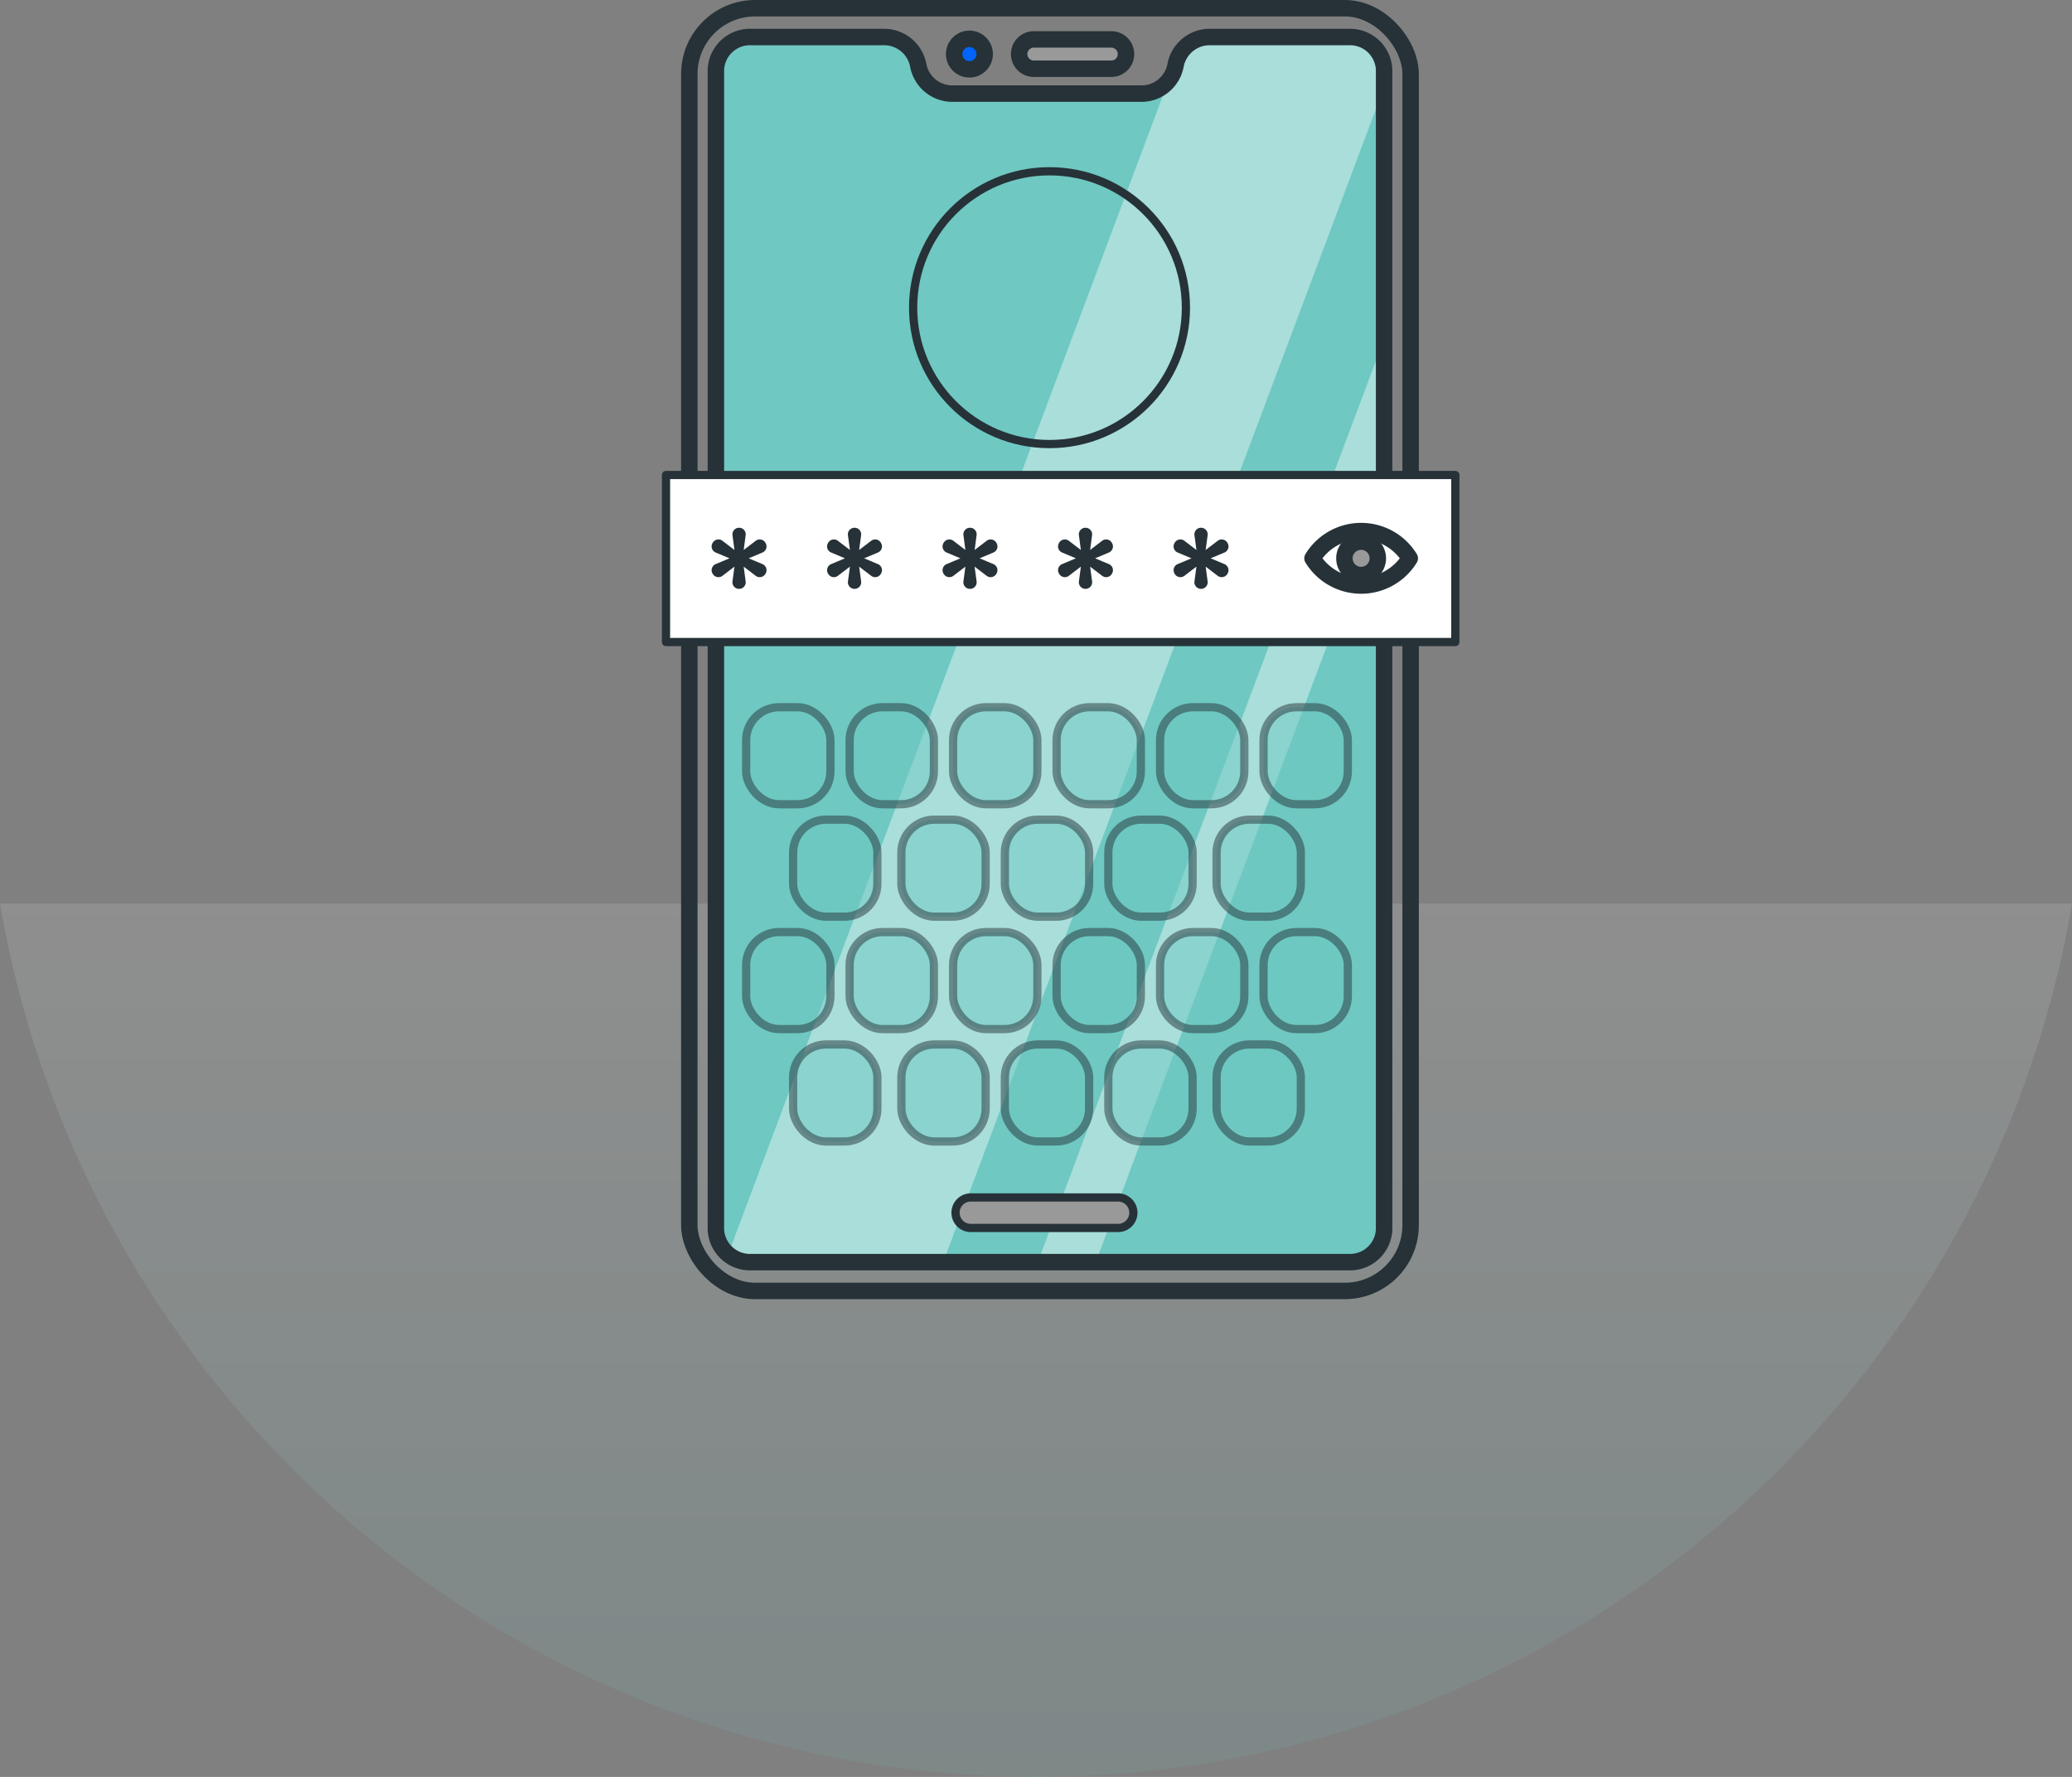 <svg xmlns="http://www.w3.org/2000/svg" xmlns:xlink="http://www.w3.org/1999/xlink" width="125.999" height="108.054" viewBox="0 0 125.999 108.054"><rect x="0" y="0" width="125.999" height="108.054" fill="#808080" stroke="none"/><defs><style>.a{fill:#92e3a9;}.a,.b,.d,.h,.i,.j,.k,.m,.n{stroke:#263238;}.a,.d,.h,.i,.j,.k,.m,.n{stroke-linecap:round;stroke-linejoin:round;}.b,.d,.q{fill:none;}.b,.j,.k,.n{stroke-width:0.5px;}.c{opacity:0.12;fill:url(#a);}.e,.n{fill:#6fc8c2;}.f{clip-path:url(#b);}.g,.k,.m{fill:#fff;}.g{opacity:0.4;}.h{fill:#0065ff;}.i,.j{fill:#999;}.l{fill:#263238;}.n{opacity:0.5;}.o{clip-path:url(#c);}.p{stroke:none;}</style><linearGradient id="a" x1="0.5" x2="0.5" y2="1" gradientUnits="objectBoundingBox"><stop offset="0" stop-color="#fff"/><stop offset="1" stop-color="#6fc8c2"/></linearGradient><clipPath id="b"><path class="a" d="M203.693,46.166h0a2.112,2.112,0,0,1-2.156,1.72H190.2a2.112,2.112,0,0,1-2.156-1.72h0a2.112,2.112,0,0,0-2.156-1.72h-7.974a2.079,2.079,0,0,0-2.174,1.968v70.56a2.079,2.079,0,0,0,2.174,1.968H214.2a2.079,2.079,0,0,0,2.174-1.968V46.414a2.079,2.079,0,0,0-2.174-1.968h-8.348A2.112,2.112,0,0,0,203.693,46.166Z" transform="translate(-175.739 -44.446)"/></clipPath><clipPath id="c"><circle class="b" cx="8.544" cy="8.544" r="8.544"/></clipPath></defs><g transform="translate(-538 -246.5)"><path class="c" d="M77.009,173.107a63.9,63.9,0,0,1-63-53.108h126a63.339,63.339,0,0,1-7.563,21.018,63.817,63.817,0,0,1-55.436,32.089Z" transform="translate(523.991 181.446)"/><g transform="translate(531.795 225)"><g transform="translate(46.705 22)"><rect class="d" width="43.862" height="78" rx="4" transform="translate(1.418)"/><g transform="translate(3.033 1.752)"><path class="e" d="M203.693,46.166h0a2.112,2.112,0,0,1-2.156,1.72H190.2a2.112,2.112,0,0,1-2.156-1.72h0a2.112,2.112,0,0,0-2.156-1.72h-7.974a2.079,2.079,0,0,0-2.174,1.968v70.56a2.079,2.079,0,0,0,2.174,1.968H214.2a2.079,2.079,0,0,0,2.174-1.968V46.414a2.079,2.079,0,0,0-2.174-1.968h-8.348A2.112,2.112,0,0,0,203.693,46.166Z" transform="translate(-175.739 -44.446)"/><g class="f"><path class="g" d="M185.084,110.451H171.826l31.963-85.183h13.259Z" transform="translate(-173.118 -31)"/><path class="g" d="M232.918,110.451h-3.525l31.963-85.183h3.525Z" transform="translate(-211.679 -31)"/></g><path class="d" d="M203.693,46.166h0a2.112,2.112,0,0,1-2.156,1.72H190.2a2.112,2.112,0,0,1-2.156-1.72h0a2.112,2.112,0,0,0-2.156-1.72h-7.974a2.079,2.079,0,0,0-2.174,1.968v70.56a2.079,2.079,0,0,0,2.174,1.968H214.2a2.079,2.079,0,0,0,2.174-1.968V46.414a2.079,2.079,0,0,0-2.174-1.968h-8.348A2.112,2.112,0,0,0,203.693,46.166Z" transform="translate(-175.739 -44.446)"/></g><path class="h" d="M221.266,45.729a.927.927,0,1,1-.927-.927A.927.927,0,0,1,221.266,45.729Z" transform="translate(-201.888 -42.941)"/><path class="i" d="M236.641,44.918h-4.653a.892.892,0,1,0,0,1.783h4.653a.892.892,0,1,0,0-1.783Z" transform="translate(-209.591 -43.021)"/><path class="j" d="M228.683,280.865h-8.959a.927.927,0,0,0,0,1.855h8.959a.927.927,0,1,0,0-1.855Z" transform="translate(-201.19 -208.549)"/><rect class="k" width="48" height="10.158" transform="translate(0 28.383)"/><g transform="translate(2.773 31.592)"><path class="l" d="M177.569,147.357l-.728-.555.119.893a.4.4,0,0,1-.4.458h0a.4.4,0,0,1-.4-.458l.12-.893-.728.555a.4.4,0,0,1-.594-.118l-.01-.017a.4.4,0,0,1,.193-.576l.836-.351-.836-.351a.4.4,0,0,1-.193-.576l.01-.018a.4.4,0,0,1,.594-.118l.728.556-.12-.893a.4.4,0,0,1,.4-.458h0a.4.4,0,0,1,.4.458l-.119.893.728-.556a.4.4,0,0,1,.594.118l.01.018a.4.4,0,0,1-.193.576l-.836.351.836.351a.4.4,0,0,1,.193.576l-.01.017A.4.4,0,0,1,177.569,147.357Z" transform="translate(-174.89 -144.437)"/><g transform="translate(7.022)"><path class="l" d="M198.776,147.357l-.728-.555.119.893a.4.4,0,0,1-.4.458h0a.4.4,0,0,1-.4-.458l.12-.893-.729.555a.4.4,0,0,1-.594-.118l-.01-.017a.4.4,0,0,1,.193-.576l.836-.351-.836-.351a.4.4,0,0,1-.193-.576l.01-.018a.4.4,0,0,1,.594-.118l.728.556-.12-.893a.4.4,0,0,1,.4-.458h0a.4.4,0,0,1,.4.458l-.119.893.728-.556a.4.4,0,0,1,.594.118l.01.018a.4.4,0,0,1-.193.576l-.836.351.836.351a.4.4,0,0,1,.193.576l-.01.017A.4.4,0,0,1,198.776,147.357Z" transform="translate(-196.097 -144.437)"/></g><g transform="translate(14.044)"><path class="l" d="M219.982,147.357l-.728-.555.12.893a.4.4,0,0,1-.4.458h0a.4.4,0,0,1-.4-.458l.119-.893-.728.555a.4.4,0,0,1-.594-.118l-.01-.017a.4.4,0,0,1,.193-.576l.836-.351-.836-.351a.4.4,0,0,1-.193-.576l.01-.018a.4.4,0,0,1,.594-.118l.728.556-.119-.893a.4.4,0,0,1,.4-.458h0a.4.4,0,0,1,.4.458l-.12.893.728-.556a.4.4,0,0,1,.594.118l.01.018a.4.4,0,0,1-.193.576l-.836.351.836.351a.4.4,0,0,1,.193.576l-.01.017A.4.4,0,0,1,219.982,147.357Z" transform="translate(-217.304 -144.437)"/></g><g transform="translate(21.067)"><path class="l" d="M241.189,147.357l-.728-.555.119.893a.4.4,0,0,1-.4.458h0a.4.4,0,0,1-.4-.458l.119-.893-.728.555a.4.4,0,0,1-.594-.118l-.01-.017a.4.4,0,0,1,.192-.576l.836-.351-.836-.351a.4.4,0,0,1-.193-.576l.01-.018a.4.4,0,0,1,.594-.118l.728.556-.119-.893a.4.4,0,0,1,.4-.458h0a.4.4,0,0,1,.4.458l-.119.893.728-.556a.4.4,0,0,1,.594.118l.01.018a.4.4,0,0,1-.193.576l-.836.351.836.351a.4.4,0,0,1,.193.576l-.01.017A.4.4,0,0,1,241.189,147.357Z" transform="translate(-238.51 -144.437)"/></g><g transform="translate(28.089)"><path class="l" d="M262.4,147.357l-.728-.555.119.893a.4.4,0,0,1-.4.458h0a.4.4,0,0,1-.4-.458l.119-.893-.728.555a.4.4,0,0,1-.594-.118l-.01-.017a.4.4,0,0,1,.193-.576l.836-.351-.836-.351a.4.4,0,0,1-.193-.576l.01-.018a.4.4,0,0,1,.594-.118l.728.556-.119-.893a.4.4,0,0,1,.4-.458h0a.4.4,0,0,1,.4.458l-.119.893.728-.556a.4.4,0,0,1,.594.118l.01.018a.4.4,0,0,1-.193.576l-.836.351.836.351a.4.4,0,0,1,.193.576l-.01.017A.4.4,0,0,1,262.4,147.357Z" transform="translate(-259.717 -144.437)"/></g><g transform="translate(36.54 0.203)"><path class="m" d="M290.53,146.754a3.47,3.47,0,0,1-5.915,0,3.47,3.47,0,0,1,5.915,0Z" transform="translate(-284.615 -145.099)"/><path class="i" d="M292.98,148.2a1.016,1.016,0,1,1-1.016-1.016A1.016,1.016,0,0,1,292.98,148.2Z" transform="translate(-289.007 -146.543)"/></g></g><g transform="translate(4.874 42.506)"><rect class="n" width="5.124" height="5.899" rx="2"/><rect class="n" width="5.124" height="5.899" rx="2" transform="translate(6.293)"/><rect class="n" width="5.124" height="5.899" rx="2" transform="translate(12.585)"/><rect class="n" width="5.124" height="5.899" rx="2" transform="translate(18.878)"/><rect class="n" width="5.124" height="5.899" rx="2" transform="translate(25.17)"/><rect class="n" width="5.124" height="5.899" rx="2" transform="translate(31.463)"/><rect class="n" width="5.124" height="5.899" rx="2" transform="translate(2.856 6.836)"/><rect class="n" width="5.124" height="5.899" rx="2" transform="translate(9.439 6.836)"/><rect class="n" width="5.124" height="5.899" rx="2" transform="translate(15.732 6.836)"/><rect class="n" width="5.124" height="5.899" rx="2" transform="translate(22.024 6.836)"/><rect class="n" width="5.124" height="5.899" rx="2" transform="translate(28.607 6.836)"/><rect class="n" width="5.124" height="5.899" rx="2" transform="translate(0 13.672)"/><rect class="n" width="5.124" height="5.899" rx="2" transform="translate(6.293 13.672)"/><rect class="n" width="5.124" height="5.899" rx="2" transform="translate(12.585 13.672)"/><rect class="n" width="5.124" height="5.899" rx="2" transform="translate(18.878 13.672)"/><rect class="n" width="5.124" height="5.899" rx="2" transform="translate(25.17 13.672)"/><rect class="n" width="5.124" height="5.899" rx="2" transform="translate(31.463 13.672)"/><rect class="n" width="5.124" height="5.899" rx="2" transform="translate(2.856 20.507)"/><rect class="n" width="5.124" height="5.899" rx="2" transform="translate(9.439 20.507)"/><rect class="n" width="5.124" height="5.899" rx="2" transform="translate(15.732 20.507)"/><rect class="n" width="5.124" height="5.899" rx="2" transform="translate(22.024 20.507)"/><rect class="n" width="5.124" height="5.899" rx="2" transform="translate(28.607 20.507)"/></g><g transform="translate(14.778 9.665)"><g class="b"><circle class="p" cx="8.544" cy="8.544" r="8.544"/><circle class="q" cx="8.544" cy="8.544" r="8.294"/></g></g></g></g></g></svg>